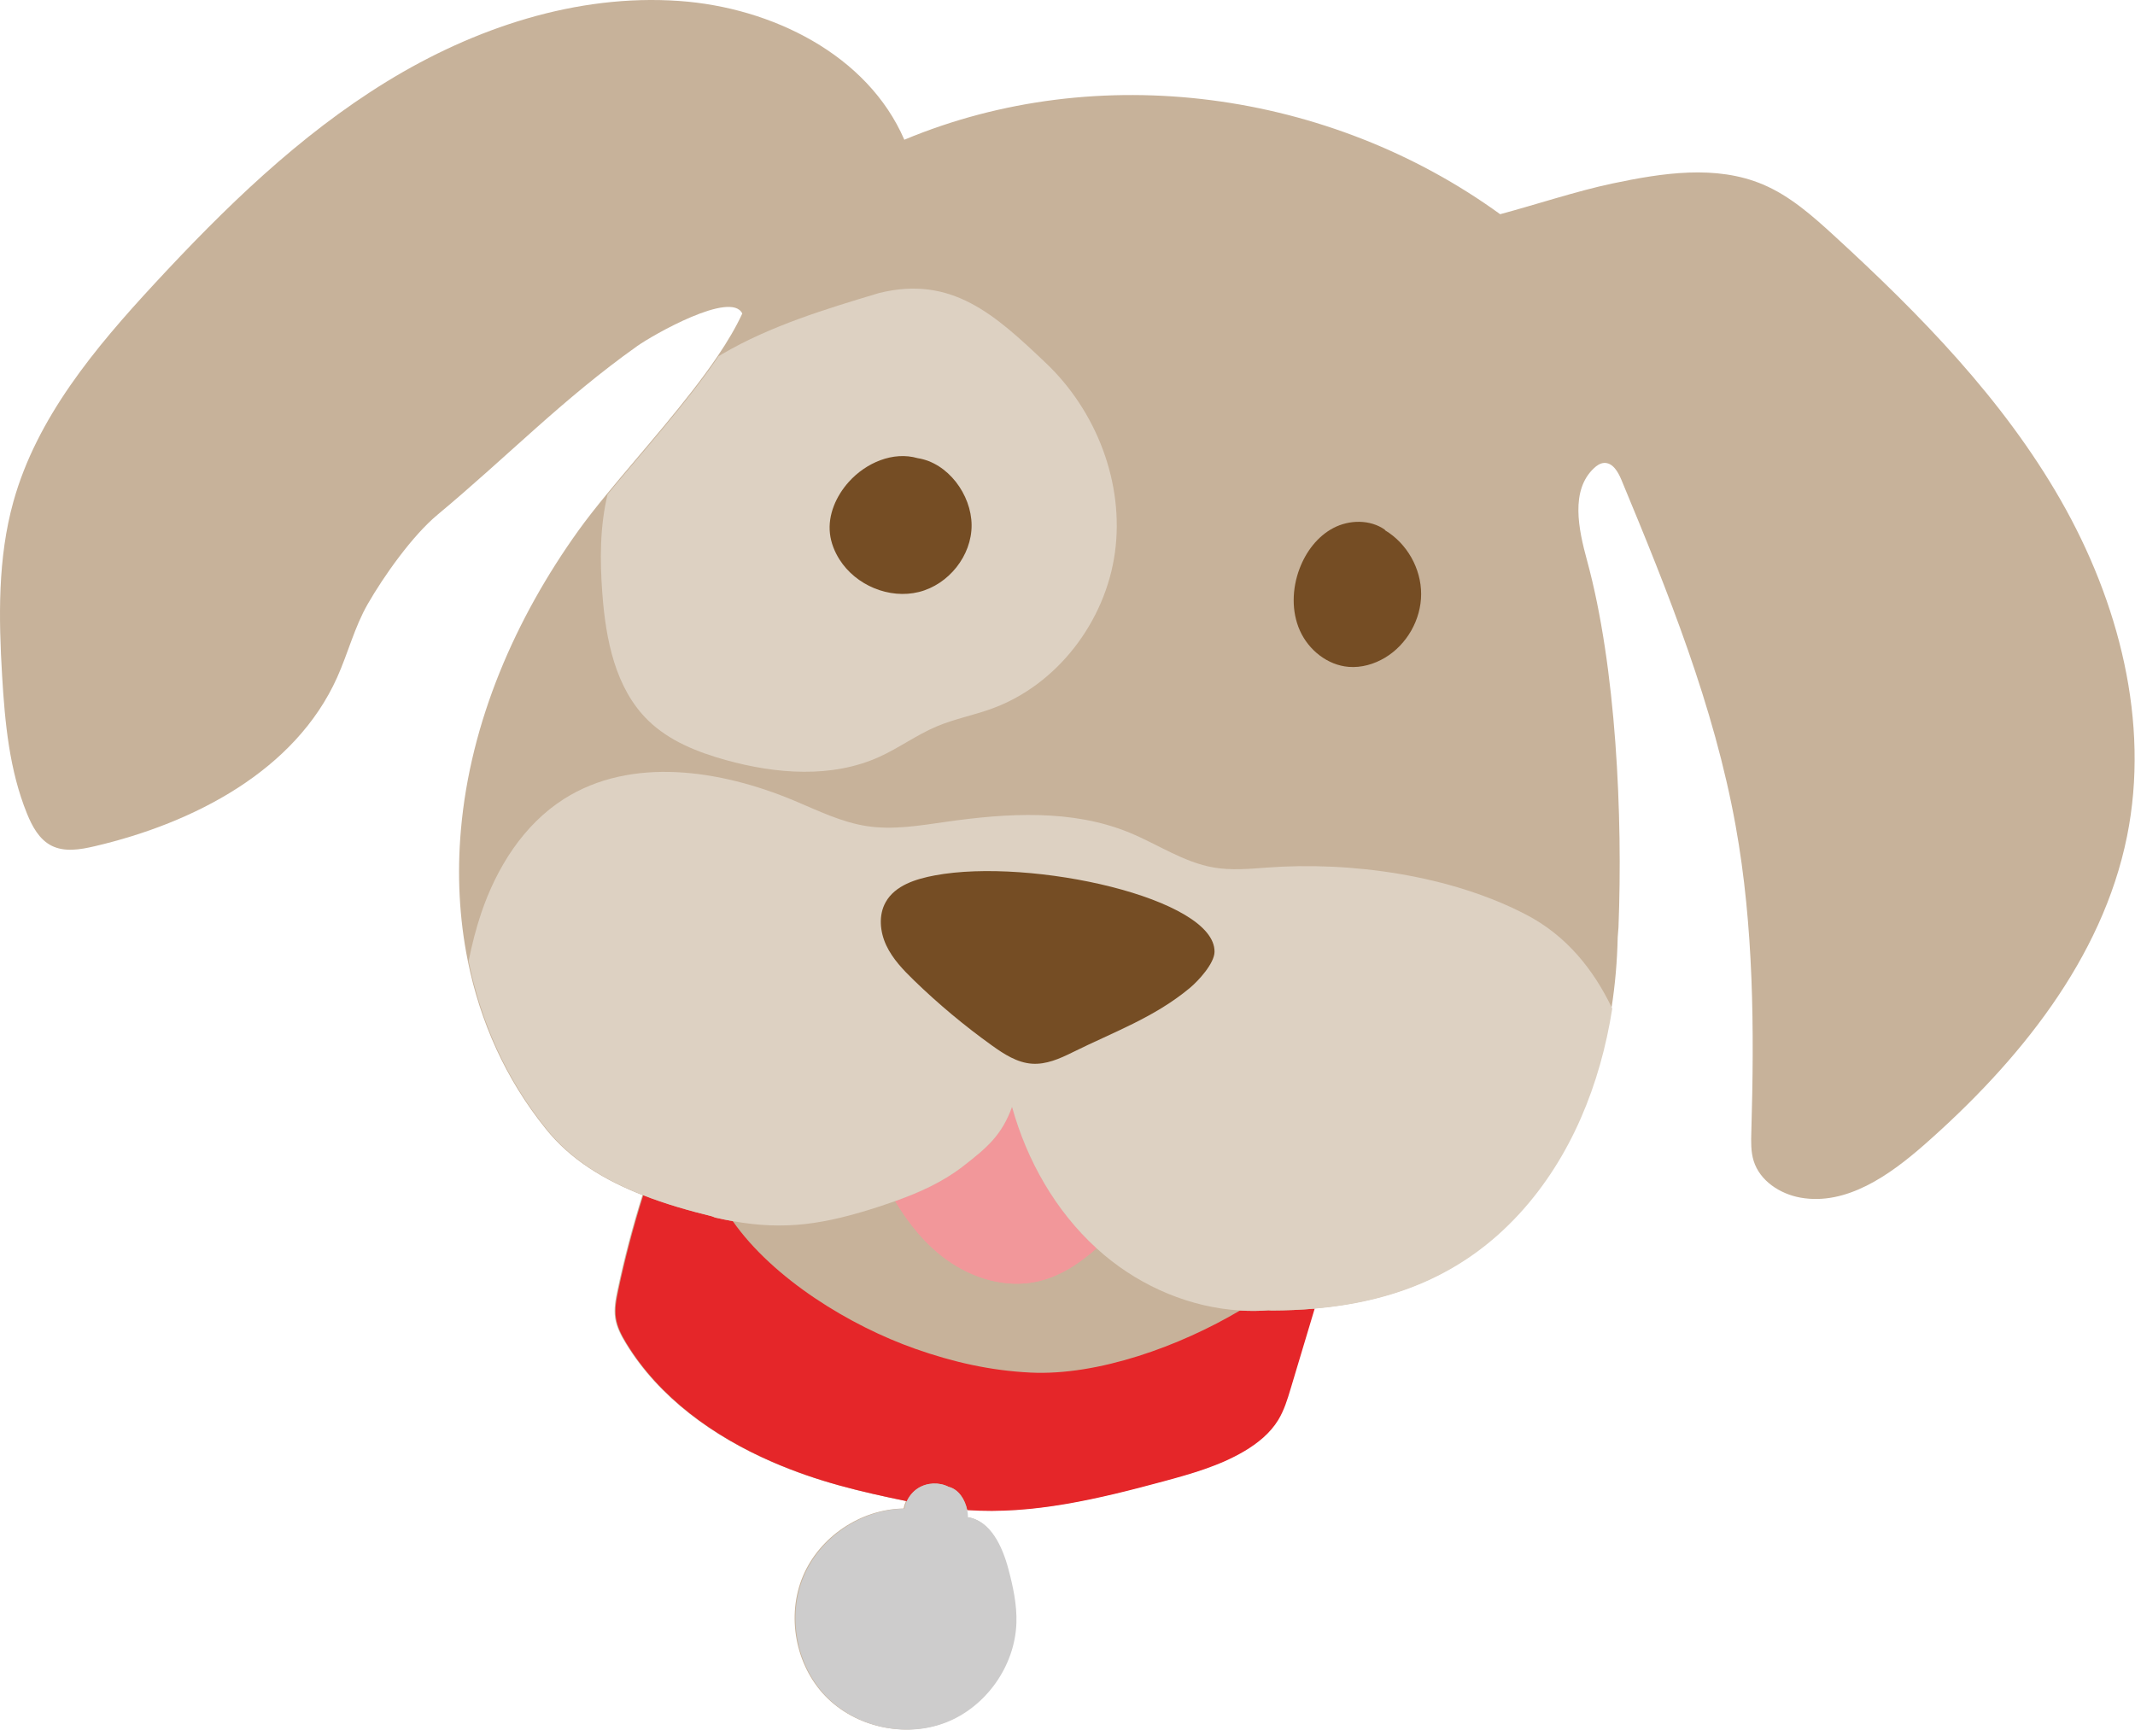<svg width="166" height="135" viewBox="0 0 166 135" fill="none" xmlns="http://www.w3.org/2000/svg">
<path d="M165.38 65.032C167.173 56.14 164.734 46.782 160.233 38.907C155.732 31.032 149.291 24.453 142.603 18.324C140.919 16.781 139.172 15.232 137.068 14.343C133.417 12.8 129.248 13.45 125.369 14.268C122.598 14.852 119.375 15.926 116.639 16.656C103.387 7.047 85.416 4.554 70.313 10.866C67.45 4.247 59.998 0.579 52.803 0.074C44.824 -0.486 36.863 2.173 30.047 6.358C23.233 10.543 17.443 16.193 12.01 22.063C7.393 27.052 2.862 32.468 1.039 39.017C-0.183 43.408 -0.105 48.047 0.167 52.596C0.384 56.22 0.732 59.9 2.098 63.264C2.498 64.251 3.043 65.266 3.991 65.753C5.012 66.278 6.243 66.066 7.36 65.804C15.089 63.999 22.955 59.922 26.21 52.684C27.056 50.804 27.562 48.768 28.587 46.979C29.845 44.785 32.068 41.65 34.012 40.031C39.501 35.46 43.709 31.06 49.531 26.92C50.761 26.045 56.851 22.572 57.713 24.38C57.234 25.429 56.574 26.541 55.802 27.687C53.406 31.236 49.903 35.107 47.179 38.423C46.36 39.42 45.612 40.367 44.985 41.24C40.065 48.097 36.574 56.117 35.837 64.525C35.533 67.984 35.706 71.417 36.373 74.719C37.328 79.445 39.306 83.902 42.426 87.768C44.354 90.194 47.034 91.787 49.949 92.928C49.187 95.361 48.535 97.828 48.009 100.323C47.86 101.033 47.72 101.763 47.827 102.481C47.934 103.188 48.275 103.836 48.647 104.446C51.221 108.672 55.447 111.69 59.985 113.663C63.551 115.214 66.844 115.975 70.442 116.72C70.355 116.906 70.291 117.101 70.253 117.302C66.934 117.348 63.73 119.49 62.435 122.549C61.125 125.641 61.843 129.485 64.179 131.896C66.516 134.308 70.334 135.146 73.466 133.935C76.598 132.724 78.859 129.535 78.965 126.179C79.01 124.763 78.705 123.36 78.342 121.991C77.877 120.242 76.953 118.219 75.191 117.971C75.197 117.869 75.195 117.767 75.183 117.665C75.173 117.581 75.158 117.496 75.141 117.41C80.262 117.77 85.401 116.526 90.38 115.181C92.554 114.594 94.752 113.975 96.69 112.827C97.726 112.213 98.695 111.432 99.322 110.404C99.781 109.649 100.04 108.792 100.294 107.946C100.914 105.879 101.534 103.812 102.154 101.746C108.171 101.225 113.644 99.204 118.084 94.358C122.09 89.986 124.367 84.309 125.294 78.412C125.581 76.581 125.74 74.729 125.779 72.889L125.84 72.112C126.179 63.494 125.665 51.894 123.393 43.574C122.727 41.136 122.092 38.137 123.933 36.406C124.151 36.201 124.412 36.019 124.71 35.999C125.381 35.953 125.807 36.684 126.064 37.305C129.697 46.051 133.275 54.908 134.952 64.228C136.361 72.057 136.4 80.066 136.169 88.018C136.148 88.776 136.125 89.551 136.351 90.275C136.833 91.821 138.391 92.84 139.985 93.127C143.55 93.767 146.907 91.396 149.628 89.006C156.936 82.577 163.454 74.576 165.38 65.032Z" fill="#C7B29A"/>
<path d="M98.879 101.904L98.623 101.889C97.887 101.948 97.149 101.947 96.414 101.903C91.754 104.668 85.376 106.992 80.108 106.731C76.99 106.576 74.106 105.92 71.162 104.883C66.091 103.097 60.126 99.451 56.973 94.955C56.531 94.876 56.081 94.787 55.613 94.679L55.342 94.576C53.555 94.138 51.743 93.62 50.013 92.943C49.251 95.376 48.599 97.843 48.074 100.338C47.925 101.048 47.784 101.778 47.892 102.495C47.998 103.202 48.339 103.85 48.711 104.461C51.285 108.687 55.511 111.705 60.049 113.678C63.615 115.229 66.909 115.99 70.507 116.735C70.697 116.33 70.992 115.973 71.369 115.731C72.072 115.279 73.017 115.235 73.76 115.618C74.559 115.814 75.044 116.636 75.204 117.425C80.325 117.785 85.464 116.541 90.443 115.196C92.618 114.609 94.816 113.989 96.754 112.842C97.79 112.228 98.758 111.447 99.385 110.418C99.845 109.663 100.104 108.807 100.358 107.96C100.978 105.894 101.598 103.827 102.218 101.76C101.121 101.855 100.008 101.9 98.879 101.904Z" fill="#E52629"/>
<path d="M73.654 97.991C75.646 99.411 78.191 100.169 80.584 99.663C82.356 99.288 83.888 98.28 85.259 97.065C82.067 94.155 79.846 90.239 78.69 86.071C77.892 88.27 76.772 89.224 74.869 90.699C73.302 91.915 71.473 92.734 69.598 93.401C70.664 95.17 71.979 96.797 73.654 97.991Z" fill="#F2979A"/>
<path d="M73.654 97.991C75.646 99.411 78.191 100.169 80.584 99.663C82.356 99.288 83.888 98.28 85.259 97.065C82.067 94.155 79.846 90.239 78.69 86.071C77.892 88.27 76.772 89.224 74.869 90.699C73.302 91.915 71.473 92.734 69.598 93.401C70.664 95.17 71.979 96.797 73.654 97.991Z" fill="#F2979A"/>
<path d="M107.696 41.238L107.672 41.187C106.523 40.383 104.915 40.406 103.672 41.057C102.43 41.709 101.536 42.91 101.041 44.223C100.459 45.767 100.398 47.543 101.075 49.048C101.753 50.553 103.221 51.726 104.867 51.856C105.849 51.934 106.842 51.648 107.687 51.142C109.389 50.124 110.495 48.177 110.496 46.193C110.498 44.209 109.397 42.26 107.696 41.238Z" fill="#754D24"/>
<path d="M86.69 42.947C87.422 37.572 85.251 31.959 81.315 28.225C77.379 24.491 74.002 21.374 68.326 22.792C64.159 24.046 59.947 25.319 56.186 27.51C56.079 27.573 55.972 27.639 55.866 27.703C53.47 31.253 49.967 35.123 47.243 38.439C46.637 40.929 46.64 43.558 46.831 46.127C47.095 49.708 47.831 53.526 50.403 56.03C52.036 57.618 54.232 58.489 56.426 59.099C60.342 60.187 64.666 60.531 68.368 58.854C69.9 58.16 71.273 57.144 72.823 56.489C74.205 55.905 75.695 55.62 77.106 55.109C82.208 53.261 85.958 48.322 86.69 42.947Z" fill="#DDD1C2"/>
<path d="M125.356 78.426C123.89 75.362 121.784 72.757 118.687 71.137C112.82 68.067 105.049 66.963 98.447 67.467C97.09 67.571 95.716 67.688 94.374 67.458C92.034 67.057 90.011 65.646 87.815 64.744C83.35 62.91 78.314 63.226 73.536 63.908C71.506 64.198 69.444 64.548 67.417 64.242C65.432 63.942 63.601 63.033 61.749 62.257C56.018 59.858 49.078 58.796 43.839 62.134C40.706 64.13 38.616 67.465 37.423 70.982C37.006 72.21 36.69 73.465 36.437 74.735C37.392 79.461 39.369 83.917 42.489 87.783C44.418 90.209 47.098 91.802 50.012 92.943C51.742 93.62 53.554 94.138 55.341 94.576L55.612 94.679C56.081 94.787 56.53 94.876 56.972 94.955C61.078 95.691 64.137 95.195 68.391 93.813C68.793 93.682 69.196 93.544 69.596 93.401C71.472 92.734 73.3 91.915 74.867 90.699C76.77 89.224 77.89 88.269 78.688 86.071C79.844 90.239 82.065 94.155 85.257 97.065C85.458 97.249 85.663 97.428 85.871 97.604C88.828 100.084 92.574 101.67 96.412 101.903C97.147 101.947 97.885 101.948 98.621 101.889L98.877 101.904C100.006 101.9 101.119 101.855 102.215 101.76C108.232 101.239 113.704 99.218 118.145 94.371C122.151 90 124.429 84.323 125.356 78.426Z" fill="#DDD1C2"/>
<path d="M72.686 68.071C71.212 68.347 69.599 68.842 68.864 70.149C68.293 71.165 68.415 72.458 68.91 73.512C69.406 74.566 70.231 75.426 71.067 76.236C72.957 78.068 74.982 79.76 77.121 81.294C78.061 81.968 79.084 82.634 80.238 82.713C81.336 82.789 82.391 82.325 83.377 81.836C86.606 80.234 89.729 79.134 92.502 76.832C93.19 76.261 94.415 74.917 94.432 74.023C94.506 69.846 80.159 66.672 72.686 68.071Z" fill="#754D24"/>
<path d="M79.028 126.192C79.073 124.776 78.768 123.373 78.404 122.004C77.94 120.255 77.016 118.232 75.254 117.984C75.259 117.882 75.257 117.78 75.245 117.678C75.235 117.594 75.221 117.509 75.203 117.423C75.043 116.634 74.557 115.813 73.759 115.616C73.017 115.233 72.071 115.277 71.368 115.729C70.991 115.971 70.696 116.328 70.506 116.733C70.419 116.919 70.355 117.114 70.317 117.315C66.998 117.361 63.794 119.503 62.498 122.562C61.189 125.654 61.906 129.498 64.243 131.909C66.58 134.321 70.398 135.159 73.53 133.948C76.662 132.737 78.922 129.549 79.028 126.192Z" fill="#CDCCCC"/>
<path d="M65.271 43.505C66.542 45.515 69.143 46.607 71.45 46.032C73.757 45.456 75.557 43.211 75.544 40.834C75.529 38.457 73.699 35.986 71.35 35.627C69.439 35.074 67.328 35.987 65.998 37.468C65.017 38.562 64.364 40.026 64.529 41.486C64.61 42.205 64.885 42.894 65.271 43.505Z" fill="#754D24"/>
</svg>
